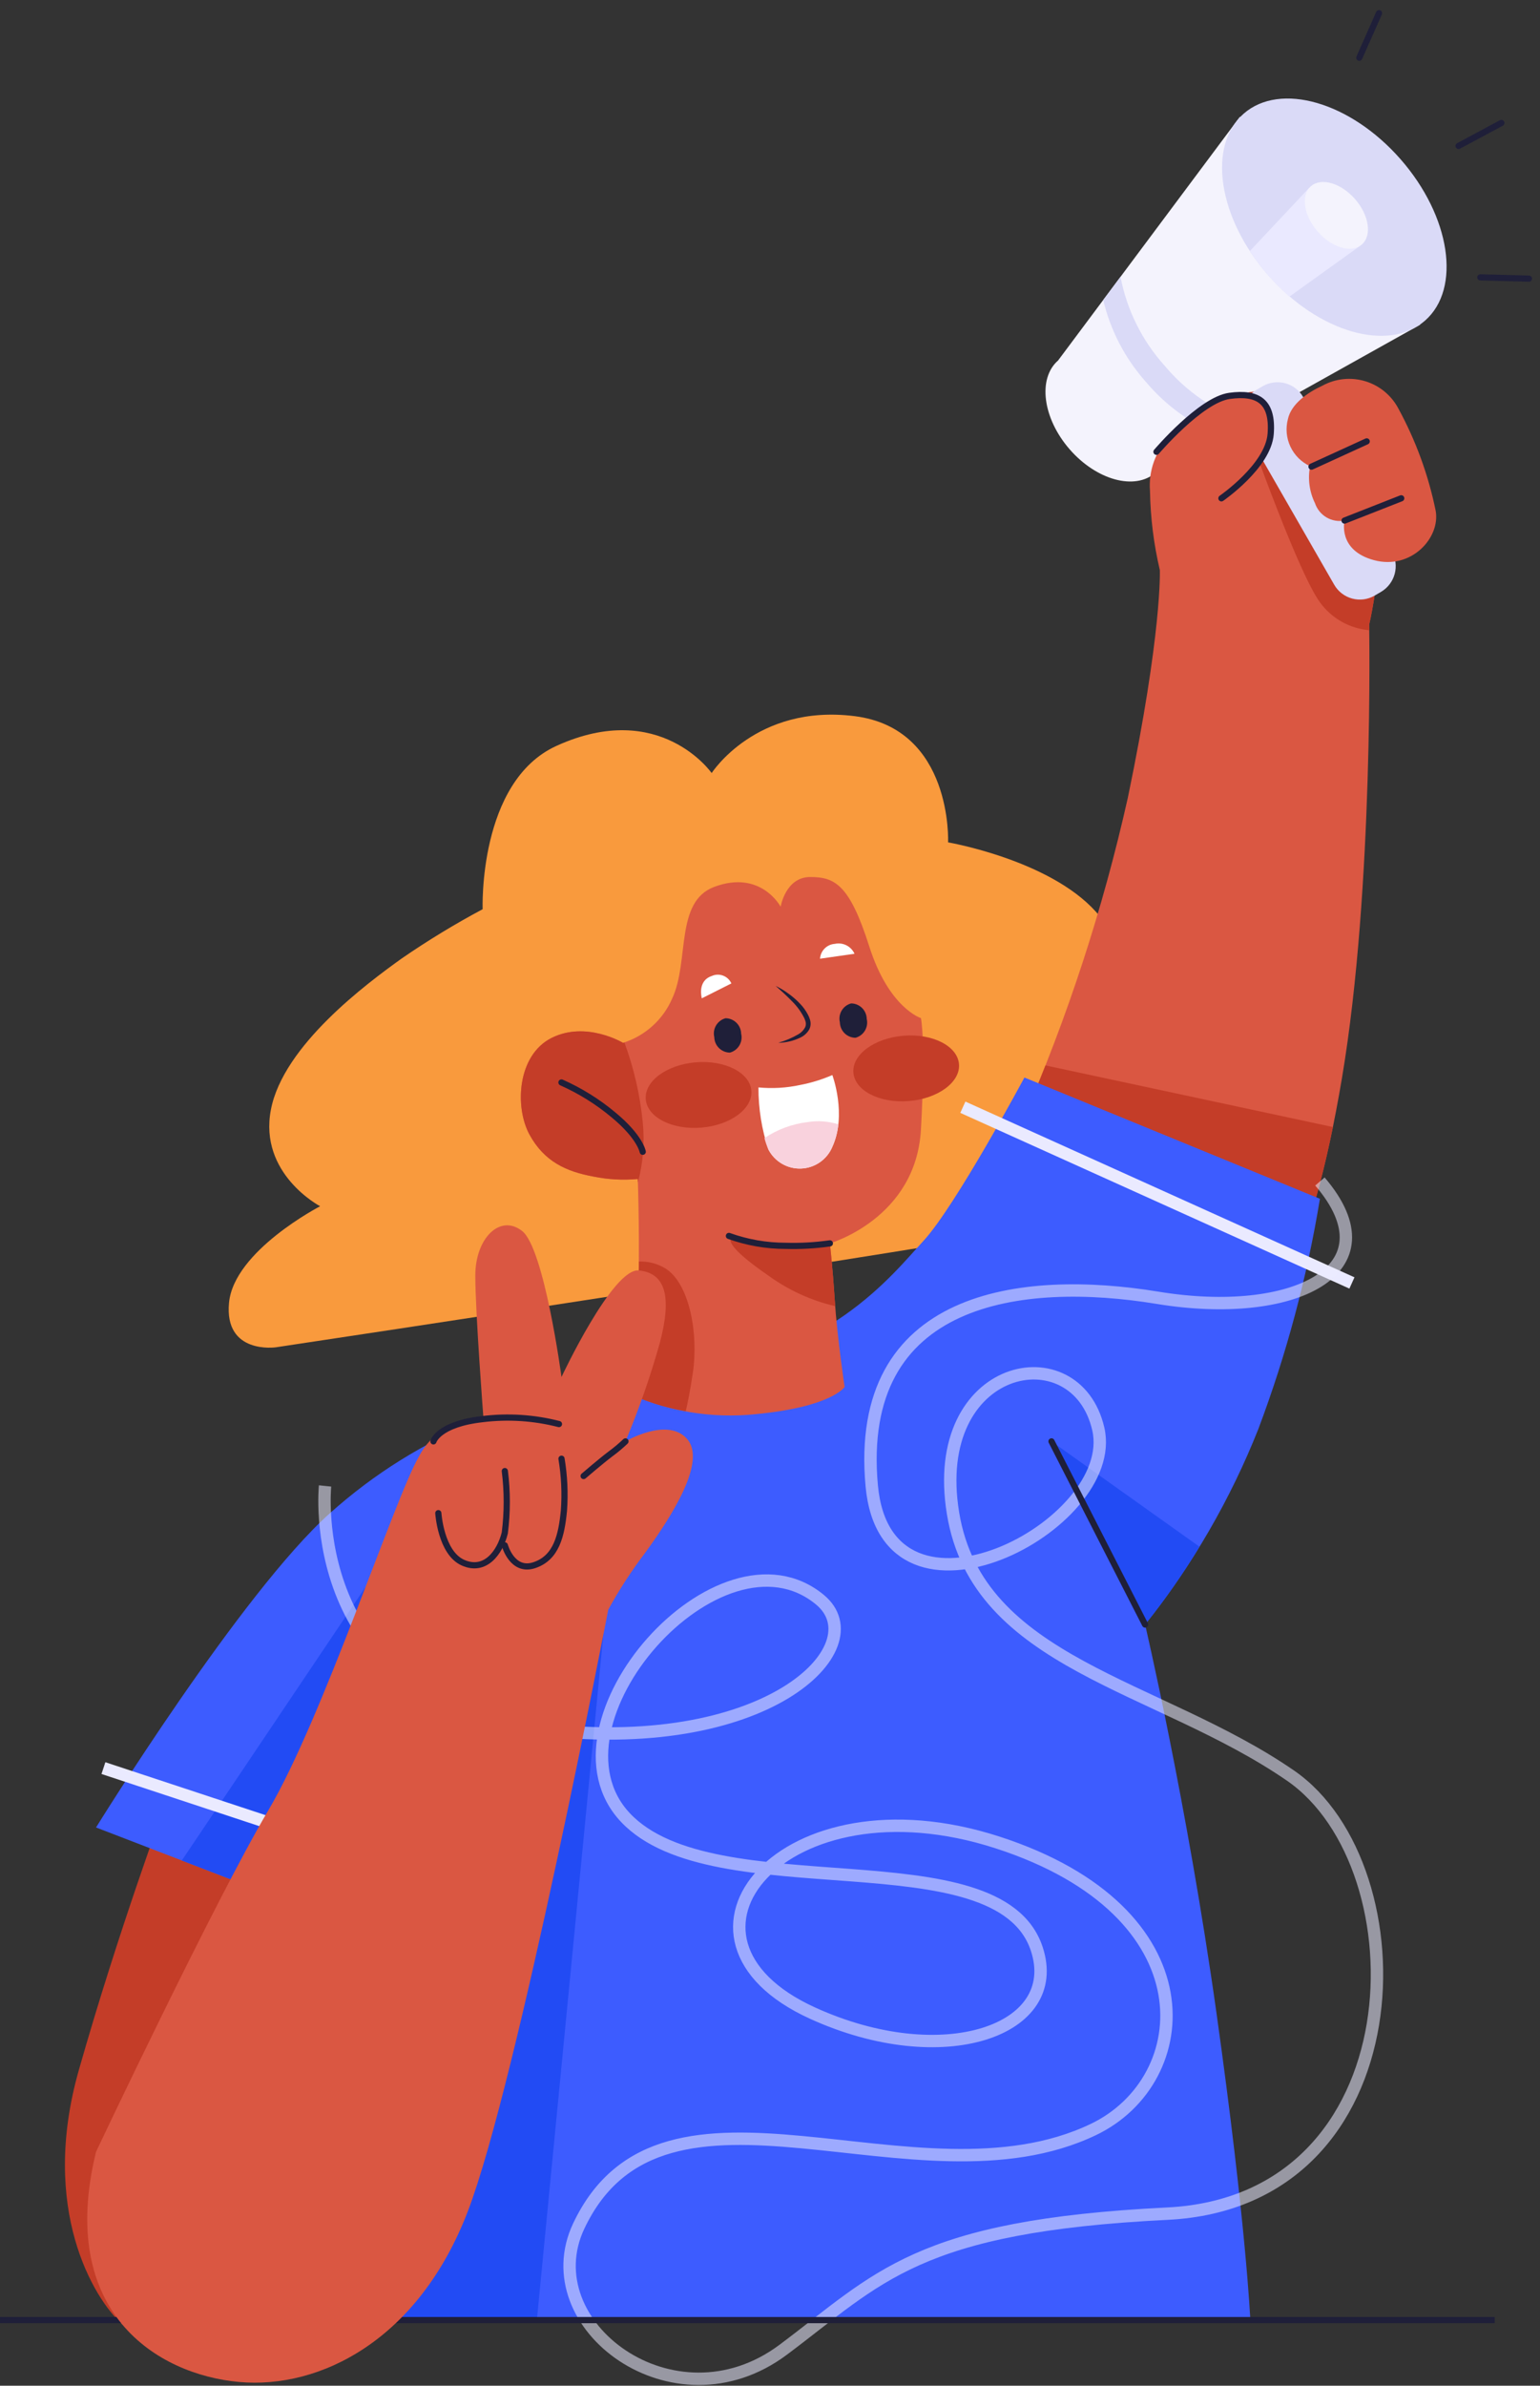 <svg width="144" height="223" viewBox="0 0 144 223" fill="none" xmlns="http://www.w3.org/2000/svg">
<rect x="0" y="0" width="144" height="223" fill="#333333" stroke="none"/>
<path d="M98.937 33.696C97.014 35.38 97.496 39.096 100.012 41.991C102.528 44.886 106.125 45.869 108.046 44.184L132.804 30.345L115.935 10.922L98.937 33.696Z" fill="#F4F3FD"/>
<path d="M133.248 29.972C129.831 32.968 123.265 31.066 118.581 25.724C113.898 20.383 112.871 13.624 116.288 10.628C119.704 7.633 126.271 9.534 130.955 14.876C135.638 20.217 136.665 26.976 133.248 29.972Z" fill="#DADAF7"/>
<path d="M103.158 28.041C103.834 30.894 105.212 33.533 107.167 35.718C109.052 37.956 111.469 39.685 114.195 40.748L116.553 39.429C113.572 38.419 110.926 36.607 108.908 34.191C106.794 31.85 105.365 28.972 104.777 25.873L103.158 28.041Z" fill="#DADAF7"/>
<path d="M118.575 25.722C119.194 26.435 119.862 27.103 120.575 27.722L127.124 23.022L122.397 17.58L116.875 23.461C117.387 24.254 117.955 25.01 118.575 25.722Z" fill="#EAE9FF"/>
<path d="M79.902 66.939C89.113 68.096 88.652 78.739 88.652 78.739C88.652 78.739 98.093 80.359 102.468 85.217C106.843 90.075 102.468 99.099 102.468 99.099C102.468 99.099 109.606 97.942 113.29 101.644C116.974 105.346 114.672 111.13 105.69 113.212C96.708 115.294 25.79 125.937 25.79 125.937C25.79 125.937 20.954 126.633 21.415 121.774C21.876 116.915 29.935 112.751 29.935 112.751C29.935 112.751 24.178 109.743 25.33 103.728C26.482 97.713 34.31 91.928 37.53 89.614C39.974 87.929 42.511 86.384 45.13 84.987C45.13 84.987 44.697 73.053 52.038 69.717C61.709 65.317 66.545 72.262 66.545 72.262C66.545 72.262 70.691 65.783 79.902 66.939Z" fill="#F99A3D"/>
<path d="M105.459 74.574C108.683 59.074 108.452 53.288 108.452 53.288C107.881 50.862 107.573 48.381 107.531 45.888C107.457 44.958 107.583 44.022 107.9 43.144C108.218 42.266 108.72 41.466 109.373 40.798C112.73 37.425 118.584 34.088 125.031 39.178C131.478 44.268 128.024 58.378 128.024 58.378C128.024 58.378 128.485 82.903 125.491 100.719C122.497 118.535 118.813 121.542 118.813 121.542L95.559 104.883C99.815 95.118 103.13 84.969 105.459 74.574Z" fill="#DA5742"/>
<path d="M127.345 22.851C126.384 23.693 124.537 23.158 123.22 21.656C121.903 20.154 121.614 18.253 122.575 17.41C123.536 16.567 125.384 17.102 126.701 18.604C128.018 20.107 128.307 22.008 127.345 22.851Z" fill="#F4F3FD"/>
<path d="M7.371 193.499C3.684 206.46 8.75 214.831 11.398 217.237C14.046 219.643 37.763 166.66 37.763 166.66L15.427 168.742C15.427 168.742 11.052 180.542 7.371 193.499Z" fill="#C43D28"/>
<path d="M97.759 99.588C96.459 102.888 95.559 104.888 95.559 104.888L118.152 121.068L118.944 121.417C119.55 120.774 122.182 117.4 124.636 105.348L97.759 99.588Z" fill="#C43D28"/>
<path d="M30.855 141.44C39.144 134.04 49.276 129.872 63.322 128.483C77.368 127.094 83.355 119.229 86.348 115.989C89.341 112.749 95.789 100.719 95.789 100.719L123.421 112.056C122.215 119.4 120.287 126.608 117.664 133.573C115.054 140.155 111.485 146.314 107.072 151.852C107.072 151.852 110.986 168.511 113.75 188.177C116.514 207.843 116.914 216.867 116.914 216.867H35.773L38.453 182.162L8.98 170.819C8.98 170.819 22.566 148.844 30.855 141.44Z" fill="#3D5CFF"/>
<path d="M112.159 144.577L98.322 134.73L107.143 151.763C108.973 149.482 110.648 147.081 112.159 144.577Z" fill="#224BF4"/>
<path d="M56.644 150.463L40.526 138.895L17 173.908L38.454 182.161L35.774 216.866H50.2L56.644 150.463Z" fill="#224BF4"/>
<path d="M9.671 165.271L43.289 176.377" stroke="#EAEAFF" stroke-width="1.158" stroke-miterlimit="10"/>
<path d="M90.033 103.496L126.415 119.923" stroke="#EAEAFF" stroke-width="1.158" stroke-miterlimit="10"/>
<path opacity="0.55" d="M30.395 138.896C30.395 138.896 28.323 158.796 49.967 161.569C71.611 164.343 81.973 153.937 76.677 149.537C67.333 141.782 50.197 161.105 58.486 169.897C66.775 178.689 93.355 171.352 96.941 182.161C99.474 189.796 88.191 193.729 75.987 188.177C60.571 181.162 73.223 165.738 93.256 172.214C113.289 178.69 111.908 194.424 102.241 199.051C85.69 206.971 62.06 191.271 54.116 208.075C49.741 217.33 63.023 227.267 73.228 219.643C82.208 212.933 85.662 208.075 109.149 206.918C132.636 205.761 133.096 174.526 120.662 165.965C108.228 157.405 91.414 155.554 89.112 141.438C86.81 127.321 100.625 124.547 102.698 133.57C104.771 142.593 82.898 153.931 81.514 138.892C79.879 121.092 95.56 119.225 108.225 121.307C120.89 123.389 130.559 118.767 123.421 110.438" stroke="#EAEAFF" stroke-width="1.158" stroke-miterlimit="10"/>
<path d="M51.579 97.017C48.355 98.638 48.125 103.496 49.505 106.041C50.885 108.586 52.961 109.512 55.493 109.979C56.856 110.258 58.252 110.336 59.638 110.21C59.638 110.21 59.868 116.457 59.638 122.704C59.408 128.951 58.487 130.104 58.487 130.104C62.285 131.907 66.506 132.627 70.687 132.186C77.825 131.492 78.976 129.641 78.976 129.641C78.976 129.641 78.285 125.014 78.055 121.541C77.825 118.068 77.594 116.22 77.594 116.22C77.594 116.22 85.653 113.906 86.114 105.577C86.575 97.248 86.114 95.165 86.114 95.165C86.114 95.165 83.121 94.24 81.278 88.454C79.435 82.669 78.059 81.978 75.757 81.978C73.455 81.978 72.994 84.754 72.994 84.754C72.994 84.754 71.142 81.258 66.776 82.903C63.092 84.291 64.476 89.844 62.862 93.316C62.439 94.3 61.809 95.181 61.014 95.9C60.219 96.618 59.279 97.157 58.257 97.478C58.257 97.478 54.805 95.397 51.579 97.017Z" fill="#DA5742"/>
<path d="M62.171 118.535C61.435 118.102 60.59 117.889 59.737 117.919C59.728 119.439 59.698 121.068 59.637 122.699C59.408 128.947 58.487 130.104 58.487 130.104C60.267 130.979 62.165 131.588 64.122 131.913C64.299 131.161 64.534 130.004 64.787 128.313C65.33 124.669 64.474 119.919 62.171 118.535Z" fill="#C43D28"/>
<path d="M65.625 93.316C65.625 93.316 65.164 91.696 66.546 91.233C66.712 91.156 66.892 91.113 67.075 91.106C67.258 91.1 67.44 91.129 67.611 91.194C67.783 91.258 67.939 91.356 68.073 91.481C68.206 91.606 68.313 91.757 68.388 91.924" fill="white"/>
<path d="M76.678 89.614C76.701 89.254 76.853 88.915 77.108 88.66C77.362 88.404 77.7 88.25 78.06 88.226C78.427 88.145 78.81 88.193 79.145 88.361C79.481 88.53 79.748 88.809 79.902 89.151" fill="white"/>
<path d="M74.29 93.324C74.56 93.559 74.813 93.813 75.045 94.085C75.279 94.371 75.477 94.684 75.633 95.018L75.733 95.288C75.749 95.336 75.762 95.385 75.77 95.434C75.781 95.485 75.789 95.537 75.793 95.589C75.812 95.803 75.772 96.018 75.678 96.211C75.485 96.553 75.189 96.826 74.833 96.991C74.188 97.3 73.485 97.465 72.77 97.475C73.43 97.288 74.063 97.019 74.656 96.675C74.924 96.522 75.142 96.296 75.287 96.023C75.344 95.898 75.365 95.76 75.349 95.623C75.347 95.589 75.341 95.556 75.333 95.523C75.327 95.487 75.317 95.451 75.303 95.417L75.22 95.195C74.923 94.595 74.526 94.05 74.048 93.581C73.571 93.09 73.06 92.623 72.533 92.158C73.167 92.468 73.758 92.86 74.29 93.324Z" fill="#1F1F39"/>
<path d="M68.25 98.391C67.866 98.387 67.499 98.234 67.226 97.963C66.954 97.693 66.797 97.327 66.79 96.943C66.702 96.57 66.762 96.176 66.959 95.847C67.156 95.517 67.473 95.277 67.844 95.178C68.228 95.182 68.594 95.336 68.867 95.606C69.139 95.876 69.296 96.242 69.303 96.626C69.392 96.999 69.331 97.392 69.135 97.722C68.938 98.052 68.621 98.292 68.25 98.391Z" fill="#1F1F39"/>
<path d="M79.992 97.005C79.608 97.001 79.241 96.847 78.968 96.577C78.696 96.306 78.54 95.94 78.532 95.556C78.444 95.183 78.505 94.79 78.702 94.46C78.899 94.131 79.216 93.891 79.587 93.792C79.971 93.796 80.338 93.95 80.61 94.22C80.882 94.49 81.038 94.856 81.046 95.24C81.134 95.613 81.073 96.007 80.877 96.336C80.68 96.666 80.363 96.906 79.992 97.005Z" fill="#1F1F39"/>
<path d="M74.835 101.413C75.864 101.215 76.868 100.905 77.829 100.488C77.829 100.488 79.211 104.188 77.829 107.198C77.587 107.78 77.183 108.28 76.666 108.64C76.149 109 75.539 109.204 74.909 109.228C74.28 109.253 73.656 109.096 73.113 108.777C72.569 108.458 72.128 107.991 71.842 107.429C71.225 105.564 70.914 103.61 70.921 101.645C72.23 101.77 73.55 101.692 74.835 101.413Z" fill="white"/>
<path d="M59.638 110.201C59.638 110.201 59.638 110.314 59.65 110.523C60.14 108.685 60.292 106.773 60.099 104.88C59.847 102.339 59.272 99.841 58.386 97.446L58.257 97.481C58.257 97.481 54.805 95.401 51.579 97.018C48.353 98.635 48.125 103.501 49.505 106.041C50.885 108.581 52.959 109.512 55.492 109.974C56.855 110.253 58.252 110.329 59.638 110.201Z" fill="#C43D28"/>
<path d="M52.5 101.182C54.243 101.956 55.871 102.968 57.336 104.19C59.868 106.272 60.1 107.66 60.1 107.66" stroke="#1F1F39" stroke-width="0.579" stroke-miterlimit="10" stroke-linecap="round"/>
<path d="M125.033 39.176C121.591 36.462 118.319 36.143 115.505 36.952C117.285 42.031 121.46 53.606 123.421 56.297C123.957 57.038 124.647 57.655 125.442 58.106C126.238 58.557 127.122 58.832 128.033 58.911C128.033 58.566 128.026 58.379 128.026 58.379C128.026 58.379 131.481 44.262 125.033 39.176Z" fill="#C43D28"/>
<path d="M71.842 119.229C73.715 120.591 75.842 121.565 78.098 122.091C78.084 121.906 78.07 121.723 78.059 121.543C77.859 118.575 77.665 116.795 77.612 116.343C77.287 116.373 76.93 116.408 76.537 116.454C74.557 116.683 68.388 115.758 68.388 115.758C68.388 115.758 67.467 116.221 71.842 119.229Z" fill="#C43D28"/>
<path d="M128.533 55.676C127.898 56.042 127.143 56.14 126.436 55.95C125.728 55.759 125.125 55.295 124.759 54.66L116.47 40.235C116.106 39.597 116.008 38.842 116.197 38.132C116.386 37.422 116.848 36.815 117.481 36.443L118.081 36.096C118.716 35.731 119.47 35.633 120.177 35.824C120.884 36.014 121.487 36.477 121.853 37.111L130.142 51.537C130.505 52.175 130.603 52.93 130.414 53.639C130.225 54.348 129.764 54.954 129.132 55.326L128.533 55.676Z" fill="#DADAF7"/>
<path d="M68.158 115.527C69.858 116.139 71.651 116.452 73.458 116.452C74.842 116.493 76.228 116.416 77.599 116.221" stroke="#1F1F39" stroke-width="0.579" stroke-miterlimit="10" stroke-linecap="round"/>
<path d="M120.428 39.175C120.201 40.035 120.284 40.947 120.663 41.752C121.042 42.557 121.692 43.202 122.5 43.575C122.274 44.749 122.435 45.965 122.961 47.038C123.149 47.596 123.532 48.068 124.039 48.365C124.547 48.663 125.145 48.767 125.724 48.658C125.724 48.658 125.033 51.438 128.487 52.363C131.941 53.288 134.704 50.281 134.244 47.736C133.567 44.421 132.404 41.224 130.79 38.25C130.473 37.63 130.035 37.08 129.502 36.632C128.969 36.184 128.351 35.848 127.685 35.643C127.02 35.438 126.32 35.368 125.627 35.439C124.934 35.509 124.263 35.718 123.652 36.052C122.293 36.676 120.734 37.745 120.428 39.175Z" fill="#DA5742"/>
<path d="M122.634 43.618L127.796 41.258L122.634 43.618Z" fill="#1F1F39"/>
<path d="M122.634 43.618L127.796 41.258" stroke="#1F1F39" stroke-width="0.579" stroke-miterlimit="10" stroke-linecap="round"/>
<path d="M125.724 48.66L131.024 46.578L125.724 48.66Z" fill="#1F1F39"/>
<path d="M125.724 48.66L131.024 46.578" stroke="#1F1F39" stroke-width="0.579" stroke-miterlimit="10" stroke-linecap="round"/>
<path d="M127.105 5.395L128.947 1.23L127.105 5.395Z" fill="#1F1F39"/>
<path d="M127.105 5.395L128.947 1.23" stroke="#1F1F39" stroke-width="0.579" stroke-miterlimit="10" stroke-linecap="round"/>
<path d="M136.387 13.641L140.387 11.494L136.387 13.641Z" fill="#1F1F39"/>
<path d="M136.387 13.641L140.387 11.494" stroke="#1F1F39" stroke-width="0.579" stroke-miterlimit="10" stroke-linecap="round"/>
<path d="M138.423 25.926L142.959 26.046L138.423 25.926Z" fill="#1F1F39"/>
<path d="M138.423 25.926L142.959 26.046" stroke="#1F1F39" stroke-width="0.579" stroke-miterlimit="10" stroke-linecap="round"/>
<path d="M98.322 134.73L99.978 137.969L107.072 151.851" stroke="#1F1F39" stroke-width="0.579" stroke-miterlimit="10" stroke-linecap="round"/>
<path d="M108.136 42.231C108.136 42.231 112.26 37.38 114.963 37.005C117.666 36.63 119.046 37.555 118.816 40.563C118.586 43.571 114.21 46.579 114.21 46.579" fill="#DA5742"/>
<path d="M108.136 42.231C108.136 42.231 112.26 37.38 114.963 37.005C117.666 36.63 119.046 37.555 118.816 40.563C118.586 43.571 114.21 46.579 114.21 46.579" stroke="#1F1F39" stroke-width="0.579" stroke-miterlimit="10" stroke-linecap="round"/>
<path d="M78.39 105.097C77.465 104.802 76.484 104.729 75.526 104.884C74.078 105.056 72.692 105.569 71.48 106.381C71.573 106.739 71.694 107.089 71.842 107.429C72.128 107.99 72.569 108.457 73.113 108.776C73.656 109.094 74.279 109.251 74.909 109.226C75.538 109.202 76.148 108.998 76.665 108.639C77.182 108.279 77.586 107.779 77.828 107.198C78.126 106.532 78.316 105.822 78.39 105.097Z" fill="#F9D2DD"/>
<path d="M84.983 102.919C82.257 103.14 79.935 101.952 79.798 100.266C79.662 98.579 81.762 97.034 84.488 96.813C87.214 96.592 89.535 97.779 89.672 99.466C89.809 101.152 87.71 102.698 84.983 102.919Z" fill="#C43D28"/>
<path d="M65.567 105.403C62.841 105.624 60.519 104.437 60.382 102.75C60.246 101.064 62.346 99.518 65.072 99.297C67.798 99.076 70.119 100.264 70.256 101.95C70.393 103.637 68.294 105.182 65.567 105.403Z" fill="#C43D28"/>
<path d="M0 216.867H139.77H0Z" fill="#1F1F39"/>
<path d="M0 216.867H139.77" stroke="#1F1F39" stroke-width="0.579" stroke-miterlimit="10"/>
<path d="M25.098 169.204C30.164 160.643 36.863 140.158 39.157 136.171C39.721 135.061 40.59 134.135 41.662 133.502C42.733 132.869 43.964 132.554 45.208 132.596C45.208 132.596 44.444 122.696 44.444 119.227C44.444 115.758 46.744 113.443 48.819 115.062C50.894 116.681 52.503 128.713 52.503 128.713C52.503 128.713 57.287 118.506 59.73 118.752C62.173 118.998 62.862 121.08 61.71 125.476C60.829 128.625 59.752 131.716 58.486 134.731C58.486 134.731 62.4 132.417 64.243 134.5C66.086 136.583 62.857 141.671 60.329 145.141C59.047 146.826 57.892 148.605 56.875 150.462C56.875 150.462 48.357 194.654 43.75 206.686C39.143 218.718 29.934 223.345 22.336 222.65C14.738 221.955 5.296 216.172 8.98 201.136C8.98 201.136 20.033 177.765 25.098 169.204Z" fill="#DA5742"/>
<path d="M40.987 141.439C40.987 141.439 41.217 145.139 43.287 146.066C45.357 146.993 46.741 145.141 47.201 143.29C47.446 141.37 47.447 139.426 47.204 137.506" stroke="#1F1F39" stroke-width="0.579" stroke-miterlimit="10" stroke-linecap="round"/>
<path d="M47.204 144.45C47.204 144.45 47.895 146.995 49.967 146.301C52.039 145.607 52.504 143.522 52.73 141.209C52.849 139.586 52.773 137.954 52.504 136.35" stroke="#1F1F39" stroke-width="0.579" stroke-miterlimit="10" stroke-linecap="round"/>
<path d="M54.572 137.969C54.572 137.969 56.184 136.581 57.105 135.887C57.59 135.532 58.051 135.145 58.486 134.73" stroke="#1F1F39" stroke-width="0.579" stroke-miterlimit="10" stroke-linecap="round"/>
<path d="M40.529 134.731C40.529 134.731 40.987 133.111 45.129 132.649C47.516 132.356 49.938 132.513 52.267 133.112" stroke="#1F1F39" stroke-width="0.579" stroke-miterlimit="10" stroke-linecap="round"/>
</svg>
